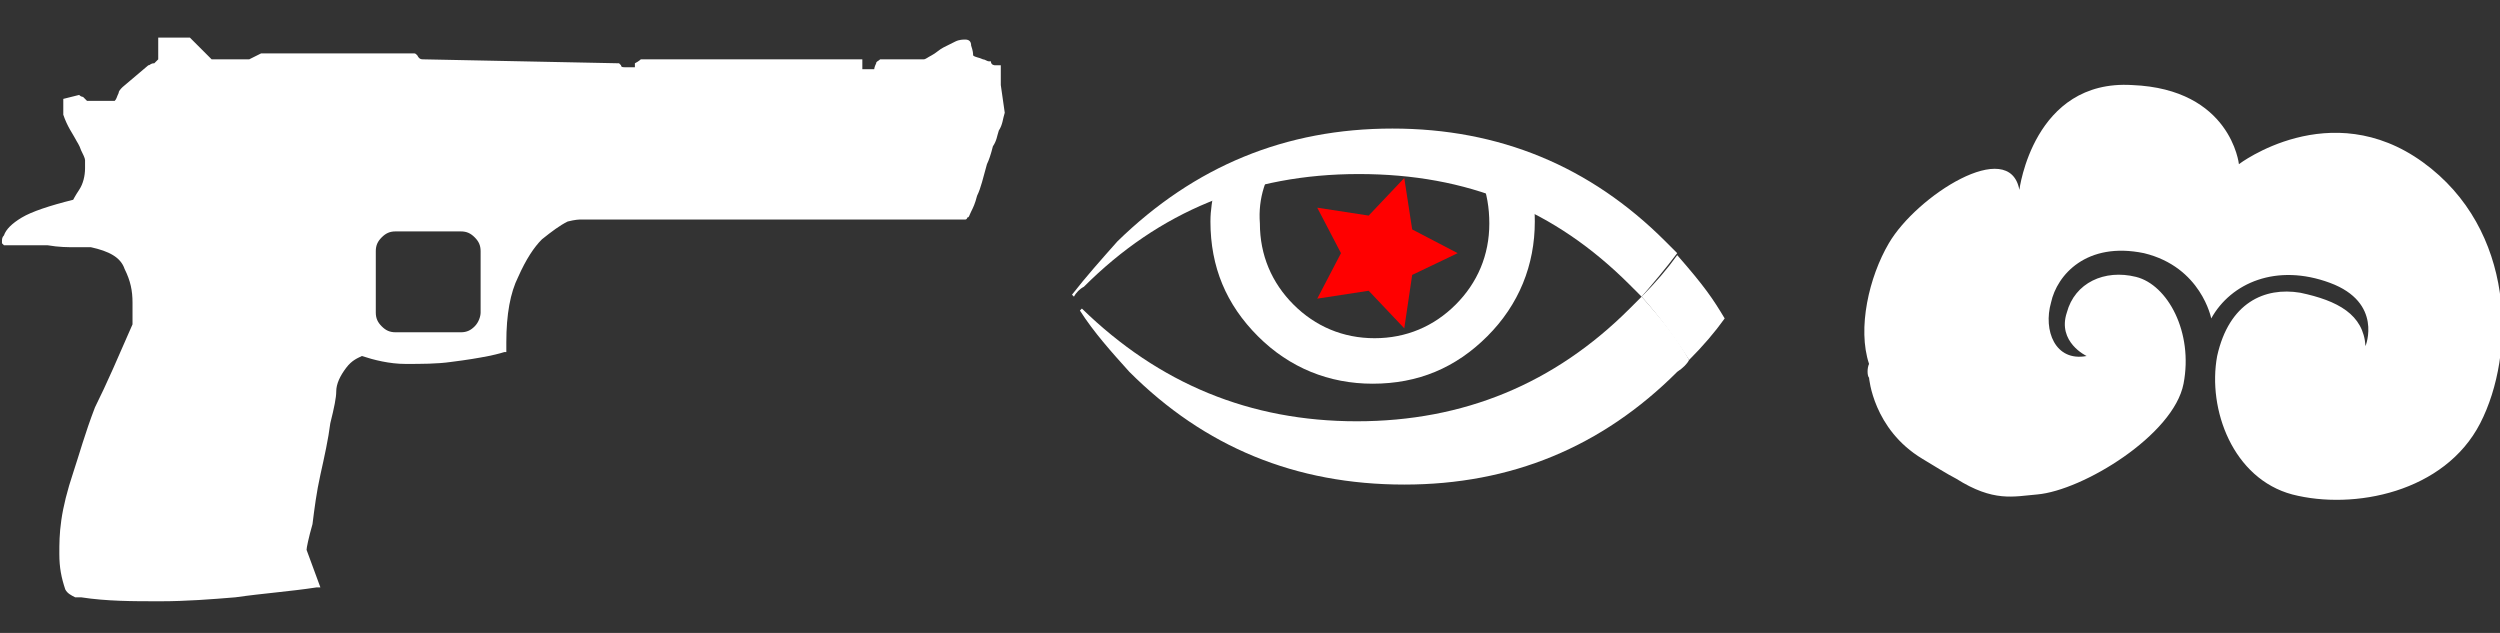 <?xml version="1.0" encoding="utf-8"?>
<!-- Generator: Adobe Illustrator 21.0.2, SVG Export Plug-In . SVG Version: 6.00 Build 0)  -->
<svg version="1.1" id="Слой_1" xmlns="http://www.w3.org/2000/svg" xmlns:xlink="http://www.w3.org/1999/xlink" x="0px" y="0px"
	 width="126.4px" height="32px" viewBox="0 0 126.4 32" enable-background="new 0 0 126.4 32" xml:space="preserve">
<rect x="0" y="0" width="126.4" height="32" fill="#333333" stroke="none"/>
<g id="Selected_Items">
	<g>
		<g id="Selected_Items_6_">
			<path fill="#FFFFFF" d="M50.3,3.3c0.1,0,0.1,0,0.3,0l0,1l0.2,1.4c-0.1,0.3-0.1,0.6-0.3,0.9c-0.1,0.3-0.1,0.5-0.3,0.8
				c-0.1,0.4-0.2,0.7-0.3,0.9c-0.2,0.7-0.3,1.2-0.5,1.6c-0.1,0.4-0.2,0.6-0.3,0.8C49,10.9,49,11,48.9,11c0,0.1-0.1,0.1-0.1,0.1H29.3
				c0,0-0.2,0-0.6,0.1c-0.4,0.2-0.8,0.5-1.3,0.9c-0.4,0.4-0.8,1-1.2,1.9c-0.4,0.8-0.6,1.9-0.6,3.3v0.5h-0.1c0,0-0.3,0.1-0.8,0.2
				c-0.5,0.1-1.1,0.2-1.9,0.3c-0.7,0.1-1.5,0.1-2.3,0.1c-0.8,0-1.6-0.2-2.2-0.4c-0.2,0.1-0.5,0.2-0.8,0.6c-0.3,0.4-0.5,0.8-0.5,1.2
				c0,0.3-0.1,0.8-0.3,1.6c-0.1,0.8-0.3,1.7-0.5,2.6c-0.2,0.9-0.3,1.7-0.4,2.5c-0.2,0.7-0.3,1.2-0.3,1.3l0.7,1.9H16
				c-1.3,0.2-2.7,0.3-4.1,0.5c-1.2,0.1-2.5,0.2-3.8,0.2c-1.4,0-2.7,0-4-0.2c-0.1,0-0.2,0-0.3,0c-0.2-0.1-0.4-0.2-0.5-0.4
				C3.1,29.2,3,28.7,3,28c0-0.5,0-1,0.1-1.7c0.1-0.7,0.3-1.5,0.6-2.4c0.3-0.9,0.6-2,1.1-3.3C5.4,19.4,6,18,6.7,16.4v-0.2
				c0-0.1,0-0.2,0-0.3c0-0.2,0-0.4,0-0.6c0-0.6-0.1-1.1-0.4-1.7c-0.2-0.6-0.8-0.9-1.7-1.1c-0.1,0-0.3,0-0.7,0c-0.5,0-0.9,0-1.5-0.1
				c-0.5,0-1,0-1.5,0c-0.4,0-0.7,0-0.7,0l-0.1-0.1v-0.1c0-0.1,0-0.2,0.1-0.3c0.1-0.3,0.4-0.6,0.9-0.9c0.5-0.3,1.4-0.6,2.6-0.9
				c0,0,0.1-0.2,0.3-0.5c0.2-0.3,0.3-0.7,0.3-1.1c0-0.2,0-0.3,0-0.4c0-0.1-0.1-0.3-0.2-0.5C4,7.3,3.9,7.2,3.8,7
				C3.7,6.8,3.4,6.4,3.2,5.8V5L4,4.8c0.1,0.1,0.2,0.1,0.2,0.1C4.3,5,4.4,5.1,4.4,5.1h1.4C5.9,5,5.9,4.9,6,4.7c0-0.1,0.1-0.2,0.2-0.3
				l1.3-1.1c0.1,0,0.1-0.1,0.3-0.1C7.8,3.2,7.9,3.1,8,3V2.4c0-0.1,0-0.3,0-0.5h1.6L10.7,3l1.9,0l0.6-0.3l7.7,0
				C21,2.7,21,2.7,21.1,2.8C21.2,3,21.3,3,21.4,3l9.9,0.2l0.1,0.1c0,0.1,0.1,0.1,0.2,0.1h0.5c0-0.1,0-0.1,0-0.1c0-0.1,0-0.1,0-0.1
				C32.3,3.1,32.4,3,32.4,3L43.6,3c0,0.1,0,0.2,0,0.2c0,0.1,0,0.2,0,0.2c0,0.1,0,0.1,0,0.1h0.6c0,0,0-0.1,0.1-0.3
				c0-0.1,0.1-0.1,0.2-0.2h2.2c0.1,0,0.2-0.1,0.4-0.2c0.2-0.1,0.4-0.3,0.6-0.4c0.2-0.1,0.4-0.2,0.6-0.3c0.2-0.1,0.4-0.1,0.5-0.1
				c0.2,0,0.3,0.1,0.3,0.3c0.1,0.3,0.1,0.4,0.1,0.5c0.1,0.1,0.3,0.1,0.5,0.2c0.1,0,0.2,0.1,0.3,0.1c0,0,0,0,0.1,0
				C50.1,3.3,50.3,3.3,50.3,3.3z M20,11.7c-0.3,0-0.5,0.1-0.7,0.3c-0.2,0.2-0.3,0.4-0.3,0.7v3.1c0,0.3,0.1,0.5,0.3,0.7
				c0.2,0.2,0.4,0.3,0.7,0.3h3.3c0.3,0,0.5-0.1,0.7-0.3c0.2-0.2,0.3-0.5,0.3-0.7v-3.1c0-0.3-0.1-0.5-0.3-0.7
				c-0.2-0.2-0.4-0.3-0.7-0.3C23.3,11.7,20,11.7,20,11.7z"/>
		</g>
	</g>
</g>
<g id="guides">
</g>
<g id="Flash_2_">
	<path fill="#FFFFFF" d="M77.6,11.2c0,2.2-0.8,4.2-2.4,5.8c-1.6,1.6-3.5,2.4-5.8,2.4c-2.2,0-4.2-0.8-5.8-2.4
		c-1.6-1.6-2.4-3.5-2.4-5.8c0-0.6,0.1-1.1,0.2-1.7c0.2-0.1,0.4-0.1,0.6-0.3c0.8-0.4,1.5-0.8,2.3-1.1c0.1,0,0.3-0.1,0.4-0.2
		c-0.7,1-1.1,2.1-1,3.4c0,1.6,0.6,3,1.7,4.1c1.1,1.1,2.5,1.7,4.1,1.7c1.6,0,3-0.6,4.1-1.7c1.1-1.1,1.7-2.5,1.7-4.1
		c0-1.6-0.5-2.9-1.6-4.1c0.7,0.2,1.4,0.4,2.1,0.8c0,0,0,0,0,0c0.4,0.2,0.8,0.4,1.2,0.5C77.5,9.4,77.6,10.3,77.6,11.2z"/>
	<path fill="#FFFFFF" d="M85.4,18.2C84.8,17.1,83.9,16,83,15c-0.2,0.2-0.4,0.4-0.6,0.6c-3.8,3.8-8.4,5.7-13.8,5.7s-10-1.9-13.9-5.7
		l-0.1,0.1c0.7,1.1,1.6,2.1,2.5,3.1c3.8,3.8,8.4,5.7,13.9,5.7c5.4,0,10-1.9,13.8-5.7C85.1,18.6,85.3,18.4,85.4,18.2L85.4,18.2z"/>
	<path fill="#FFFFFF" d="M83,15c0.9,1,1.7,2.1,2.4,3.2c0.7-0.7,1.3-1.4,1.8-2.1c-0.6-1-1-1.6-2.4-3.2C84.3,13.6,83.7,14.3,83,15
		L83,15z"/>
	<polygon fill="#FF0000" points="73.7,12.8 71.4,13.9 71,16.6 69.2,14.7 66.6,15.1 67.8,12.8 66.6,10.5 69.2,10.9 71,9 71.4,11.6 	
		"/>
	<path fill="#FFFFFF" d="M82.4,14.4c0.2,0.2,0.4,0.4,0.6,0.6c0.6-0.7,1.2-1.4,1.8-2.2c-0.2-0.2-0.4-0.4-0.6-0.6
		c-3.8-3.8-8.4-5.7-13.8-5.7c-5.4,0-10,1.9-13.9,5.7c-0.8,0.9-1.6,1.8-2.3,2.7l0.1,0.1c0.1-0.2,0.3-0.4,0.5-0.5
		c3.8-3.8,8.4-5.7,13.9-5.7S78.6,10.6,82.4,14.4L82.4,14.4z"/>
</g>
<path fill="#FFFFFF" d="M94.5,19.1c0,0,0.2,2.6,2.7,4.1c0.5,0.3,1.3,0.8,1.7,1c1.9,1.2,2.9,0.9,4.1,0.8c2.3-0.2,6.9-3,7.4-5.6
	c0.5-2.6-0.8-5-2.4-5.4c-1.6-0.4-3.1,0.3-3.5,1.8c-0.5,1.5,1,2.2,1,2.2c-1.6,0.3-2.2-1.3-1.8-2.7c0.3-1.4,1.8-3.1,4.7-2.5
	c2.9,0.7,3.4,3.3,3.4,3.3c1-1.8,3.3-2.8,6-1.8s1.8,3.2,1.8,3.2c-0.1-1.6-1.4-2.3-3.3-2.7c-1.8-0.3-3.6,0.5-4.2,3.2
	c-0.5,2.7,0.8,6.2,3.8,7c3.1,0.8,7.7-0.1,9.5-3.6c1.8-3.5,1.8-9.8-2.9-13.2s-9.3,0.1-9.3,0.1s-0.4-3.8-5.4-4c-5-0.3-5.7,5.3-5.7,5.3
	c-0.5-2.7-5.2,0.3-6.6,2.7c-1,1.7-1.6,4.3-1,6.1C94.4,18.6,94.4,19,94.5,19.1z"/>
</svg>
